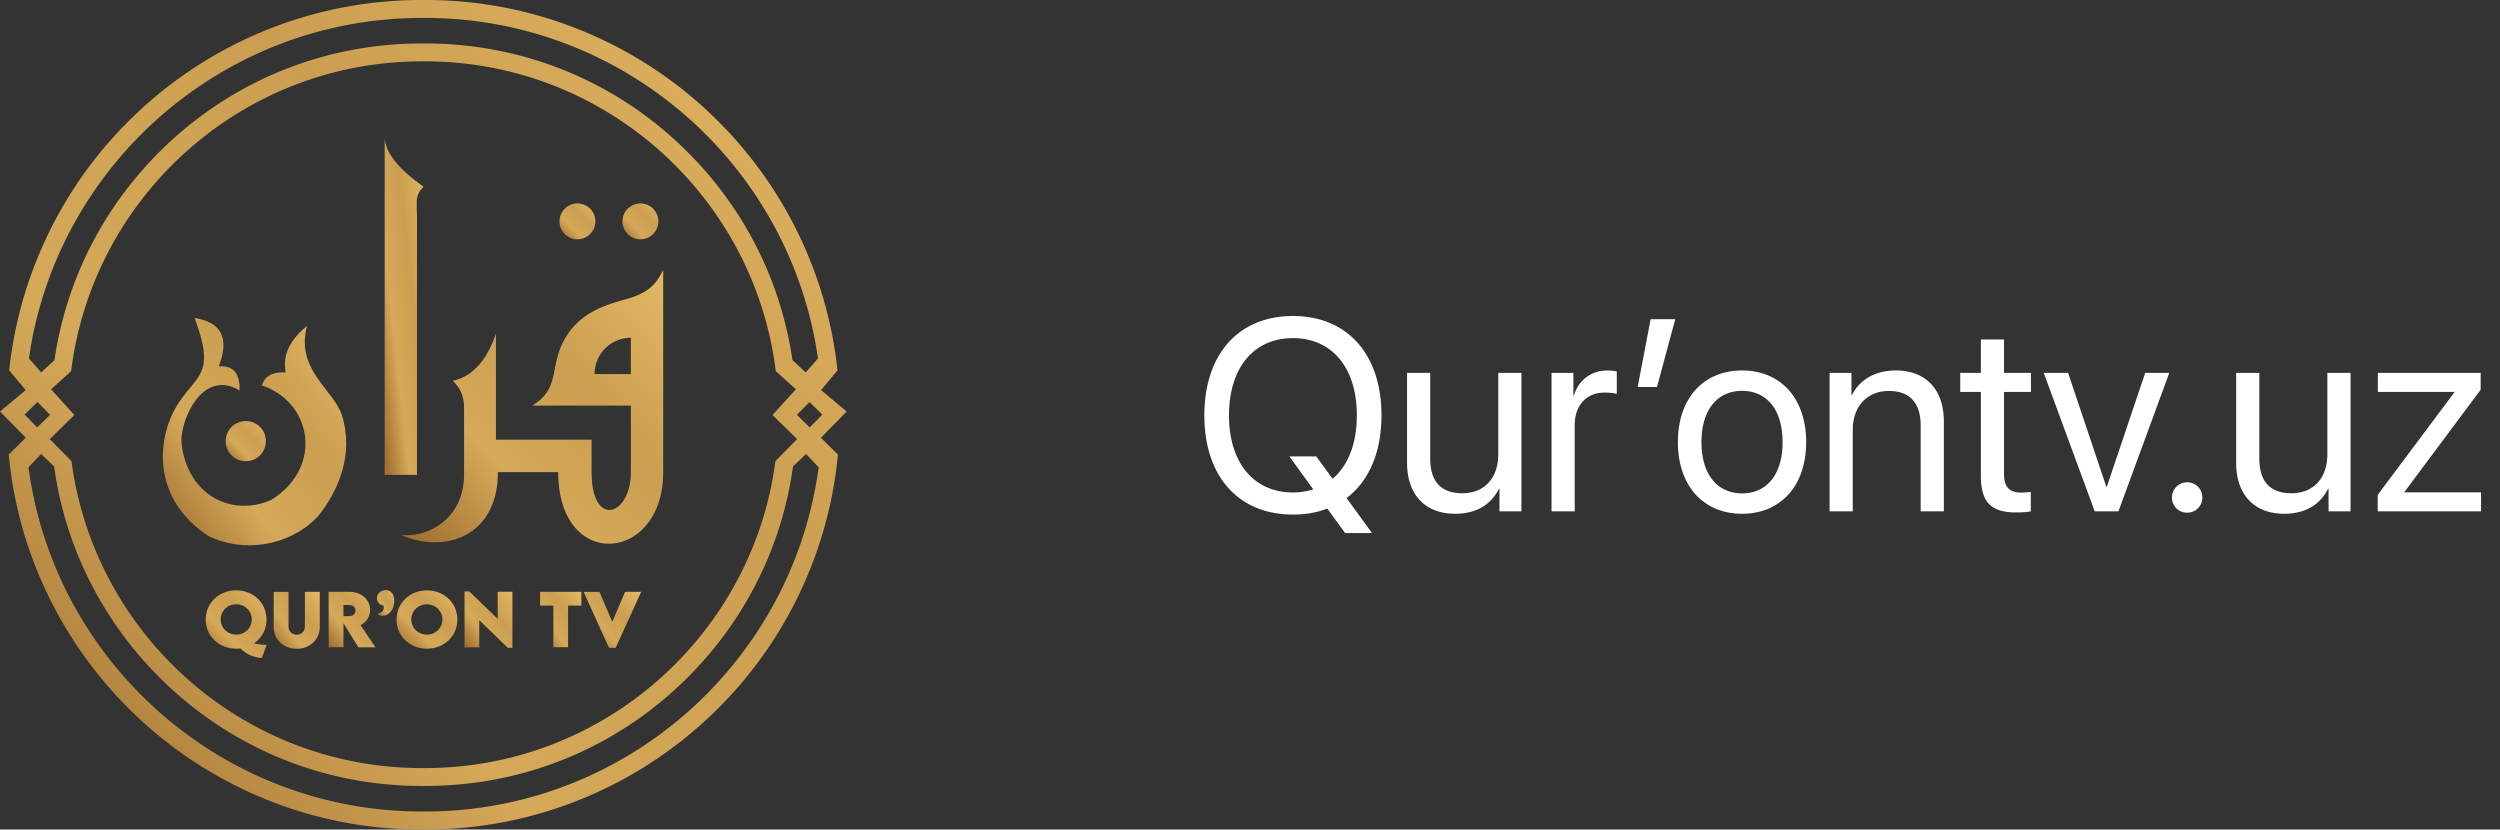 <svg width="220" height="73" fill="none" xmlns="http://www.w3.org/2000/svg"><rect width="100%" height="100%" fill="#333333" stroke="none"/><path d="M55.516 26.2c-2.306.67-4.853 1.279-6.19 4.384-.83 2.127-.26 3.774-2.507 5.112h8.697v5.862c0 3.854-3.455 4.952-3.455 0v-2.866h-8.417v-9.326c-.809 2.336-2.057 3.774-3.804 4.144.569.519.998 1.248.998 2.376v5.831c0 4.134-3.425 5.632-5.571 5.352 3.814 1.688 8.547.19 8.547-5.521h5.312c0 8.796 9.236 7.987 9.236.02V23.754c-.49.899-.879 1.798-2.846 2.447zm0 6.72h-3.195a3.192 3.192 0 013.195-3.195v3.196z" fill="url(#paint0_linear)"/><path d="M36.695 17.674v1.298c-.04-.5-.07-.919-.03-1.298h.03z" fill="url(#paint1_linear)"/><path d="M36.696 18.962v22.825h-2.845V12.172c.1 1.258 1.168 2.666 3.424 4.264-.399.369-.559.768-.609 1.238-.04.369-.01.798.03 1.288z" fill="url(#paint2_linear)"/><path d="M27.02 28.667c-1.039 3.834 2.296 5.602 3.055 7.828 1.118 3.485-.33 6.8-2.127 8.977-2.566 2.676-6.67 3.185-9.635 1.677-4.983-3.295-4.494-8.507-2.796-11.373 1.717-2.855 3.544-2.626 1.607-7.798 2.227.36 3.146 1.638 2.127 4.264 1.408-.11 1.867.759 1.837 2.126-2.885-1.757-4.822 1.638-5.102 3.984-.09.84.2 1.898.36 2.347 1.367 3.784 5.082 4.503 7.618 3.235 4.493-2.876 3.485-8.547-.919-10.015.29-.958 1.099-1.188 2.097-1.148-.33-1.698.54-2.986 1.877-4.104z" fill="url(#paint3_linear)"/><path d="M21.628 40.59a1.767 1.767 0 100-3.535 1.767 1.767 0 000 3.534z" fill="url(#paint4_linear)"/><path d="M50.814 21.059a1.578 1.578 0 100-3.156 1.578 1.578 0 000 3.156z" fill="url(#paint5_linear)"/><path d="M56.356 21.059a1.578 1.578 0 100-3.156 1.578 1.578 0 000 3.156z" fill="url(#paint6_linear)"/><path d="M74.508 36.215l-2.257-1.887 1.448-1.737c-.38-3.545-1.268-7-2.666-10.305a36.532 36.532 0 00-7.818-11.602 36.367 36.367 0 00-11.603-7.818C47.11.959 42.336 0 37.404 0h-.3C32.182 0 27.4.969 22.895 2.866a36.53 36.53 0 00-11.602 7.818 36.259 36.259 0 00-7.818 11.602A36.127 36.127 0 00.809 32.591l1.448 1.737L0 36.215l.13.13 2.137 2.177L.769 40a35.9 35.9 0 002.706 10.714 36.531 36.531 0 007.818 11.602 36.367 36.367 0 0011.602 7.818C27.4 72.041 32.172 73 37.105 73h.299c4.922 0 9.705-.969 14.208-2.866a36.53 36.53 0 0011.603-7.818 36.368 36.368 0 007.818-11.602A36.205 36.205 0 0073.739 40l-1.498-1.478 2.137-2.177.13-.13zM37.114 1.578h.3c17.573 0 32.161 13.05 34.567 29.965l-1.078 1.228-1.168-1.079c-1.009-6.91-4.194-13.28-9.216-18.302-6.17-6.17-14.378-9.566-23.105-9.566h-.3c-8.727 0-16.934 3.395-23.105 9.566C8.986 18.412 5.8 24.783 4.793 31.692l-1.168 1.079s-1.069-1.209-1.079-1.229C4.953 14.628 19.541 1.579 37.114 1.579zm33.03 37.064l-1.907 1.937c-1.997 15.217-15.057 27.01-30.823 27.01h-.3c-15.766 0-28.816-11.793-30.823-27.01l-1.908-1.937 2.157-2.117v-.01l-2.047-2.257 1.768-1.597C8.158 17.324 21.268 5.4 37.114 5.4h.3c15.846 0 28.956 11.913 30.853 27.26l1.767 1.597-2.047 2.257v.01l2.157 2.117zM2.167 36.485l1.128-1.108 1.108 1.128-1.128 1.108-1.108-1.128zm35.247 34.927h-.3c-17.683 0-32.341-13.22-34.608-30.294.01 0 1.109-1.168 1.109-1.168l1.148 1.098c.968 7 4.174 13.47 9.256 18.552 6.17 6.17 14.378 9.566 23.105 9.566h.3c8.727 0 16.934-3.395 23.105-9.566 5.082-5.082 8.287-11.552 9.256-18.552l1.148-1.098s1.098 1.168 1.108 1.168c-2.286 17.074-16.944 30.294-34.627 30.294zm33.839-33.799l-1.129-1.108 1.109-1.128 1.128 1.108-1.108 1.128z" fill="url(#paint7_linear)"/><path d="M23.035 57.901c-.879-.06-1.448-.43-1.887-.839-.12.02-.24.02-.37.02-1.517 0-2.675-1.108-2.675-2.556 0-1.468 1.158-2.576 2.675-2.576 1.518 0 2.677 1.108 2.677 2.576 0 .879-.43 1.628-1.099 2.087.33.08.719.13 1.118.14l-.439 1.148zm-2.247-2.057c.78 0 1.368-.579 1.368-1.328 0-.748-.589-1.338-1.367-1.338-.78 0-1.368.58-1.368 1.338 0 .75.589 1.328 1.367 1.328z" fill="url(#paint8_linear)"/><path d="M24.084 55.187v-3.105h1.308v3.095c0 .41.35.679.719.679.37 0 .719-.28.719-.68v-3.095h1.308v3.106c0 1.118-.909 1.907-2.027 1.907-1.128 0-2.027-.789-2.027-1.907z" fill="url(#paint9_linear)"/><path d="M31.532 56.954l-1.308-2.117v2.117h-1.298l-.01-4.873h1.847c1.049 0 1.808.71 1.808 1.588 0 .61-.37 1.119-.84 1.338l1.309 1.957h-1.508v-.01zm-1.308-2.736h.53c.279 0 .528-.19.528-.489 0-.3-.25-.49-.529-.49h-.529v.98z" fill="url(#paint10_linear)"/><path d="M33.229 53.989c.19 0 .539-.14.539-.51 0-.11-.02-.16-.05-.21-.27 0-.55-.259-.55-.618 0-.38.32-.72.77-.72.47 0 .759.37.759.94 0 .648-.38 1.317-1.019 1.317-.26.01-.45-.13-.45-.2z" fill="url(#paint11_linear)"/><path d="M34.897 54.528c0-1.468 1.158-2.576 2.675-2.576 1.518 0 2.676 1.108 2.676 2.576 0 1.448-1.158 2.556-2.675 2.556-1.518 0-2.676-1.108-2.676-2.556zm4.033-.01c0-.75-.589-1.338-1.367-1.338-.78 0-1.369.579-1.369 1.338 0 .749.59 1.328 1.368 1.328.78 0 1.368-.58 1.368-1.328z" fill="url(#paint12_linear)"/><path d="M45.093 52.072v4.932h-.41l-2.506-2.426v2.386h-1.298v-4.922h.42l2.495 2.416v-2.386h1.299z" fill="url(#paint13_linear)"/><path d="M51.162 53.29h-1.168v3.664h-1.298V53.29h-1.169v-1.21h3.635v1.209z" fill="url(#paint14_linear)"/><path d="M56.426 52.081l-2.247 4.923h-.589l-2.237-4.922h1.398l1.129 2.636 1.128-2.637h1.418z" fill="url(#paint15_linear)"/><path d="M113.777 45.281c1.114 0 2.121-.175 3.024-.527l1.57 2.156h2.367l-2.238-3.082c1.957-1.476 3.07-4.008 3.07-7.277 0-5.367-3-8.742-7.793-8.742s-7.793 3.375-7.793 8.742c0 5.367 3 8.73 7.793 8.73zm0-1.945c-3.457 0-5.625-2.625-5.625-6.785 0-4.172 2.168-6.797 5.625-6.797s5.625 2.625 5.625 6.797c0 2.484-.773 4.43-2.132 5.578l-1.442-1.969h-2.367l2.109 2.906a5.86 5.86 0 01-1.793.27zm20.11-10.523h-2.039v7.16c0 2.074-1.196 3.433-3.176 3.433-1.887 0-2.813-1.066-2.813-3.047v-7.547h-2.039v7.91c0 2.766 1.559 4.489 4.219 4.489 1.875 0 3.141-.785 3.867-2.191h.047V45h1.934V32.812zM136.535 45h2.039v-7.594c0-1.722 1.031-2.86 2.614-2.86.492 0 .925.06 1.089.118v-1.98c-.164-.024-.468-.082-.82-.082-1.43 0-2.555.855-2.953 2.203h-.047v-1.992h-1.922V45zm9.281-10.945l1.606-5.965h-2.168l-1.137 5.965h1.699zm7.489 11.156c3.363 0 5.636-2.426 5.636-6.305 0-3.89-2.273-6.304-5.636-6.304-3.375 0-5.649 2.414-5.649 6.304 0 3.88 2.274 6.305 5.649 6.305zm0-1.793c-2.157 0-3.575-1.64-3.575-4.512 0-2.87 1.418-4.511 3.575-4.511 2.156 0 3.562 1.64 3.562 4.511 0 2.871-1.406 4.512-3.562 4.512zM161.004 45h2.039v-7.172c0-2.062 1.254-3.422 3.176-3.422 1.875 0 2.801 1.078 2.801 3.047V45h2.039v-7.91c0-2.766-1.547-4.488-4.219-4.488-1.887 0-3.188.843-3.867 2.156h-.047v-1.946h-1.922V45zm13.312-15.129v2.942H172.5v1.675h1.816v7.348c0 2.344.868 3.258 3.106 3.258.48 0 1.043-.035 1.289-.094v-1.71a7.944 7.944 0 01-.844.058c-1.043 0-1.512-.504-1.512-1.617v-7.243h2.368v-1.675h-2.368V29.87h-2.039zm16.582 2.942h-2.121l-3.375 10.019h-.047l-3.363-10.02h-2.144L184.336 45h2.086l4.476-12.188zm1.571 12.304a1.32 1.32 0 001.336-1.336 1.32 1.32 0 00-1.336-1.336 1.32 1.32 0 00-1.336 1.336c0 .75.586 1.336 1.336 1.336zm14.379-12.304h-2.039v7.16c0 2.074-1.196 3.433-3.176 3.433-1.887 0-2.813-1.066-2.813-3.047v-7.547h-2.039v7.91c0 2.766 1.559 4.489 4.219 4.489 1.875 0 3.141-.785 3.867-2.191h.047V45h1.934V32.812zM209.238 45h9.094v-1.676h-6.738v-.035l6.703-8.988v-1.489h-9.047v1.676h6.738v.035l-6.75 9.024V45z" fill="#fff"/><defs><linearGradient id="paint1_linear" x1="36.644" y1="19.009" x2="36.75" y2="19.005" gradientUnits="userSpaceOnUse"><stop offset=".076" stop-color="#A37233"/><stop offset=".335" stop-color="#D5A959"/><stop offset=".608" stop-color="#CB9E51"/><stop offset="1" stop-color="#E8BD67"/></linearGradient><linearGradient id="paint8_linear" x1="17.824" y1="58.072" x2="24.499" y2="52.3" gradientUnits="userSpaceOnUse"><stop offset=".076" stop-color="#A37233"/><stop offset=".335" stop-color="#D5A959"/><stop offset=".608" stop-color="#CB9E51"/><stop offset="1" stop-color="#E8BD67"/></linearGradient><linearGradient id="paint2_linear" x1="33.673" y1="42.639" x2="41.021" y2="41.825" gradientUnits="userSpaceOnUse"><stop offset=".076" stop-color="#A37233"/><stop offset=".335" stop-color="#D5A959"/><stop offset=".608" stop-color="#CB9E51"/><stop offset="1" stop-color="#E8BD67"/></linearGradient><linearGradient id="paint3_linear" x1="13.495" y1="48.563" x2="35.44" y2="31.607" gradientUnits="userSpaceOnUse"><stop offset=".076" stop-color="#A37233"/><stop offset=".335" stop-color="#D5A959"/><stop offset=".608" stop-color="#CB9E51"/><stop offset="1" stop-color="#E8BD67"/></linearGradient><linearGradient id="paint4_linear" x1="19.677" y1="40.691" x2="23.68" y2="36.856" gradientUnits="userSpaceOnUse"><stop offset=".076" stop-color="#A37233"/><stop offset=".335" stop-color="#D5A959"/><stop offset=".608" stop-color="#CB9E51"/><stop offset="1" stop-color="#E8BD67"/></linearGradient><linearGradient id="paint5_linear" x1="49.073" y1="21.149" x2="52.646" y2="17.726" gradientUnits="userSpaceOnUse"><stop offset=".076" stop-color="#A37233"/><stop offset=".335" stop-color="#D5A959"/><stop offset=".608" stop-color="#CB9E51"/><stop offset="1" stop-color="#E8BD67"/></linearGradient><linearGradient id="paint6_linear" x1="54.615" y1="21.149" x2="58.188" y2="17.726" gradientUnits="userSpaceOnUse"><stop offset=".076" stop-color="#A37233"/><stop offset=".335" stop-color="#D5A959"/><stop offset=".608" stop-color="#CB9E51"/><stop offset="1" stop-color="#E8BD67"/></linearGradient><linearGradient id="paint7_linear" x1="-3.866" y1="75.101" x2="78.855" y2="-5.792" gradientUnits="userSpaceOnUse"><stop offset=".076" stop-color="#A37233"/><stop offset=".335" stop-color="#D5A959"/><stop offset=".608" stop-color="#CB9E51"/><stop offset="1" stop-color="#E8BD67"/></linearGradient><linearGradient id="paint0_linear" x1="34.068" y1="48.541" x2="61.278" y2="23.551" gradientUnits="userSpaceOnUse"><stop offset=".076" stop-color="#A37233"/><stop offset=".335" stop-color="#D5A959"/><stop offset=".608" stop-color="#CB9E51"/><stop offset="1" stop-color="#E8BD67"/></linearGradient><linearGradient id="paint9_linear" x1="23.874" y1="57.238" x2="29.375" y2="52.975" gradientUnits="userSpaceOnUse"><stop offset=".076" stop-color="#A37233"/><stop offset=".335" stop-color="#D5A959"/><stop offset=".608" stop-color="#CB9E51"/><stop offset="1" stop-color="#E8BD67"/></linearGradient><linearGradient id="paint10_linear" x1="28.702" y1="57.105" x2="34.114" y2="52.725" gradientUnits="userSpaceOnUse"><stop offset=".076" stop-color="#A37233"/><stop offset=".335" stop-color="#D5A959"/><stop offset=".608" stop-color="#CB9E51"/><stop offset="1" stop-color="#E8BD67"/></linearGradient><linearGradient id="paint11_linear" x1="33.09" y1="54.254" x2="35.425" y2="52.739" gradientUnits="userSpaceOnUse"><stop offset=".076" stop-color="#A37233"/><stop offset=".335" stop-color="#D5A959"/><stop offset=".608" stop-color="#CB9E51"/><stop offset="1" stop-color="#E8BD67"/></linearGradient><linearGradient id="paint12_linear" x1="34.619" y1="57.232" x2="40.436" y2="51.42" gradientUnits="userSpaceOnUse"><stop offset=".076" stop-color="#A37233"/><stop offset=".335" stop-color="#D5A959"/><stop offset=".608" stop-color="#CB9E51"/><stop offset="1" stop-color="#E8BD67"/></linearGradient><linearGradient id="paint13_linear" x1="40.66" y1="57.147" x2="46.167" y2="52.667" gradientUnits="userSpaceOnUse"><stop offset=".076" stop-color="#A37233"/><stop offset=".335" stop-color="#D5A959"/><stop offset=".608" stop-color="#CB9E51"/><stop offset="1" stop-color="#E8BD67"/></linearGradient><linearGradient id="paint14_linear" x1="47.339" y1="57.094" x2="52.564" y2="53.36" gradientUnits="userSpaceOnUse"><stop offset=".076" stop-color="#A37233"/><stop offset=".335" stop-color="#D5A959"/><stop offset=".608" stop-color="#CB9E51"/><stop offset="1" stop-color="#E8BD67"/></linearGradient><linearGradient id="paint15_linear" x1="51.09" y1="57.146" x2="56.669" y2="51.638" gradientUnits="userSpaceOnUse"><stop offset=".076" stop-color="#A37233"/><stop offset=".335" stop-color="#D5A959"/><stop offset=".608" stop-color="#CB9E51"/><stop offset="1" stop-color="#E8BD67"/></linearGradient></defs></svg>
